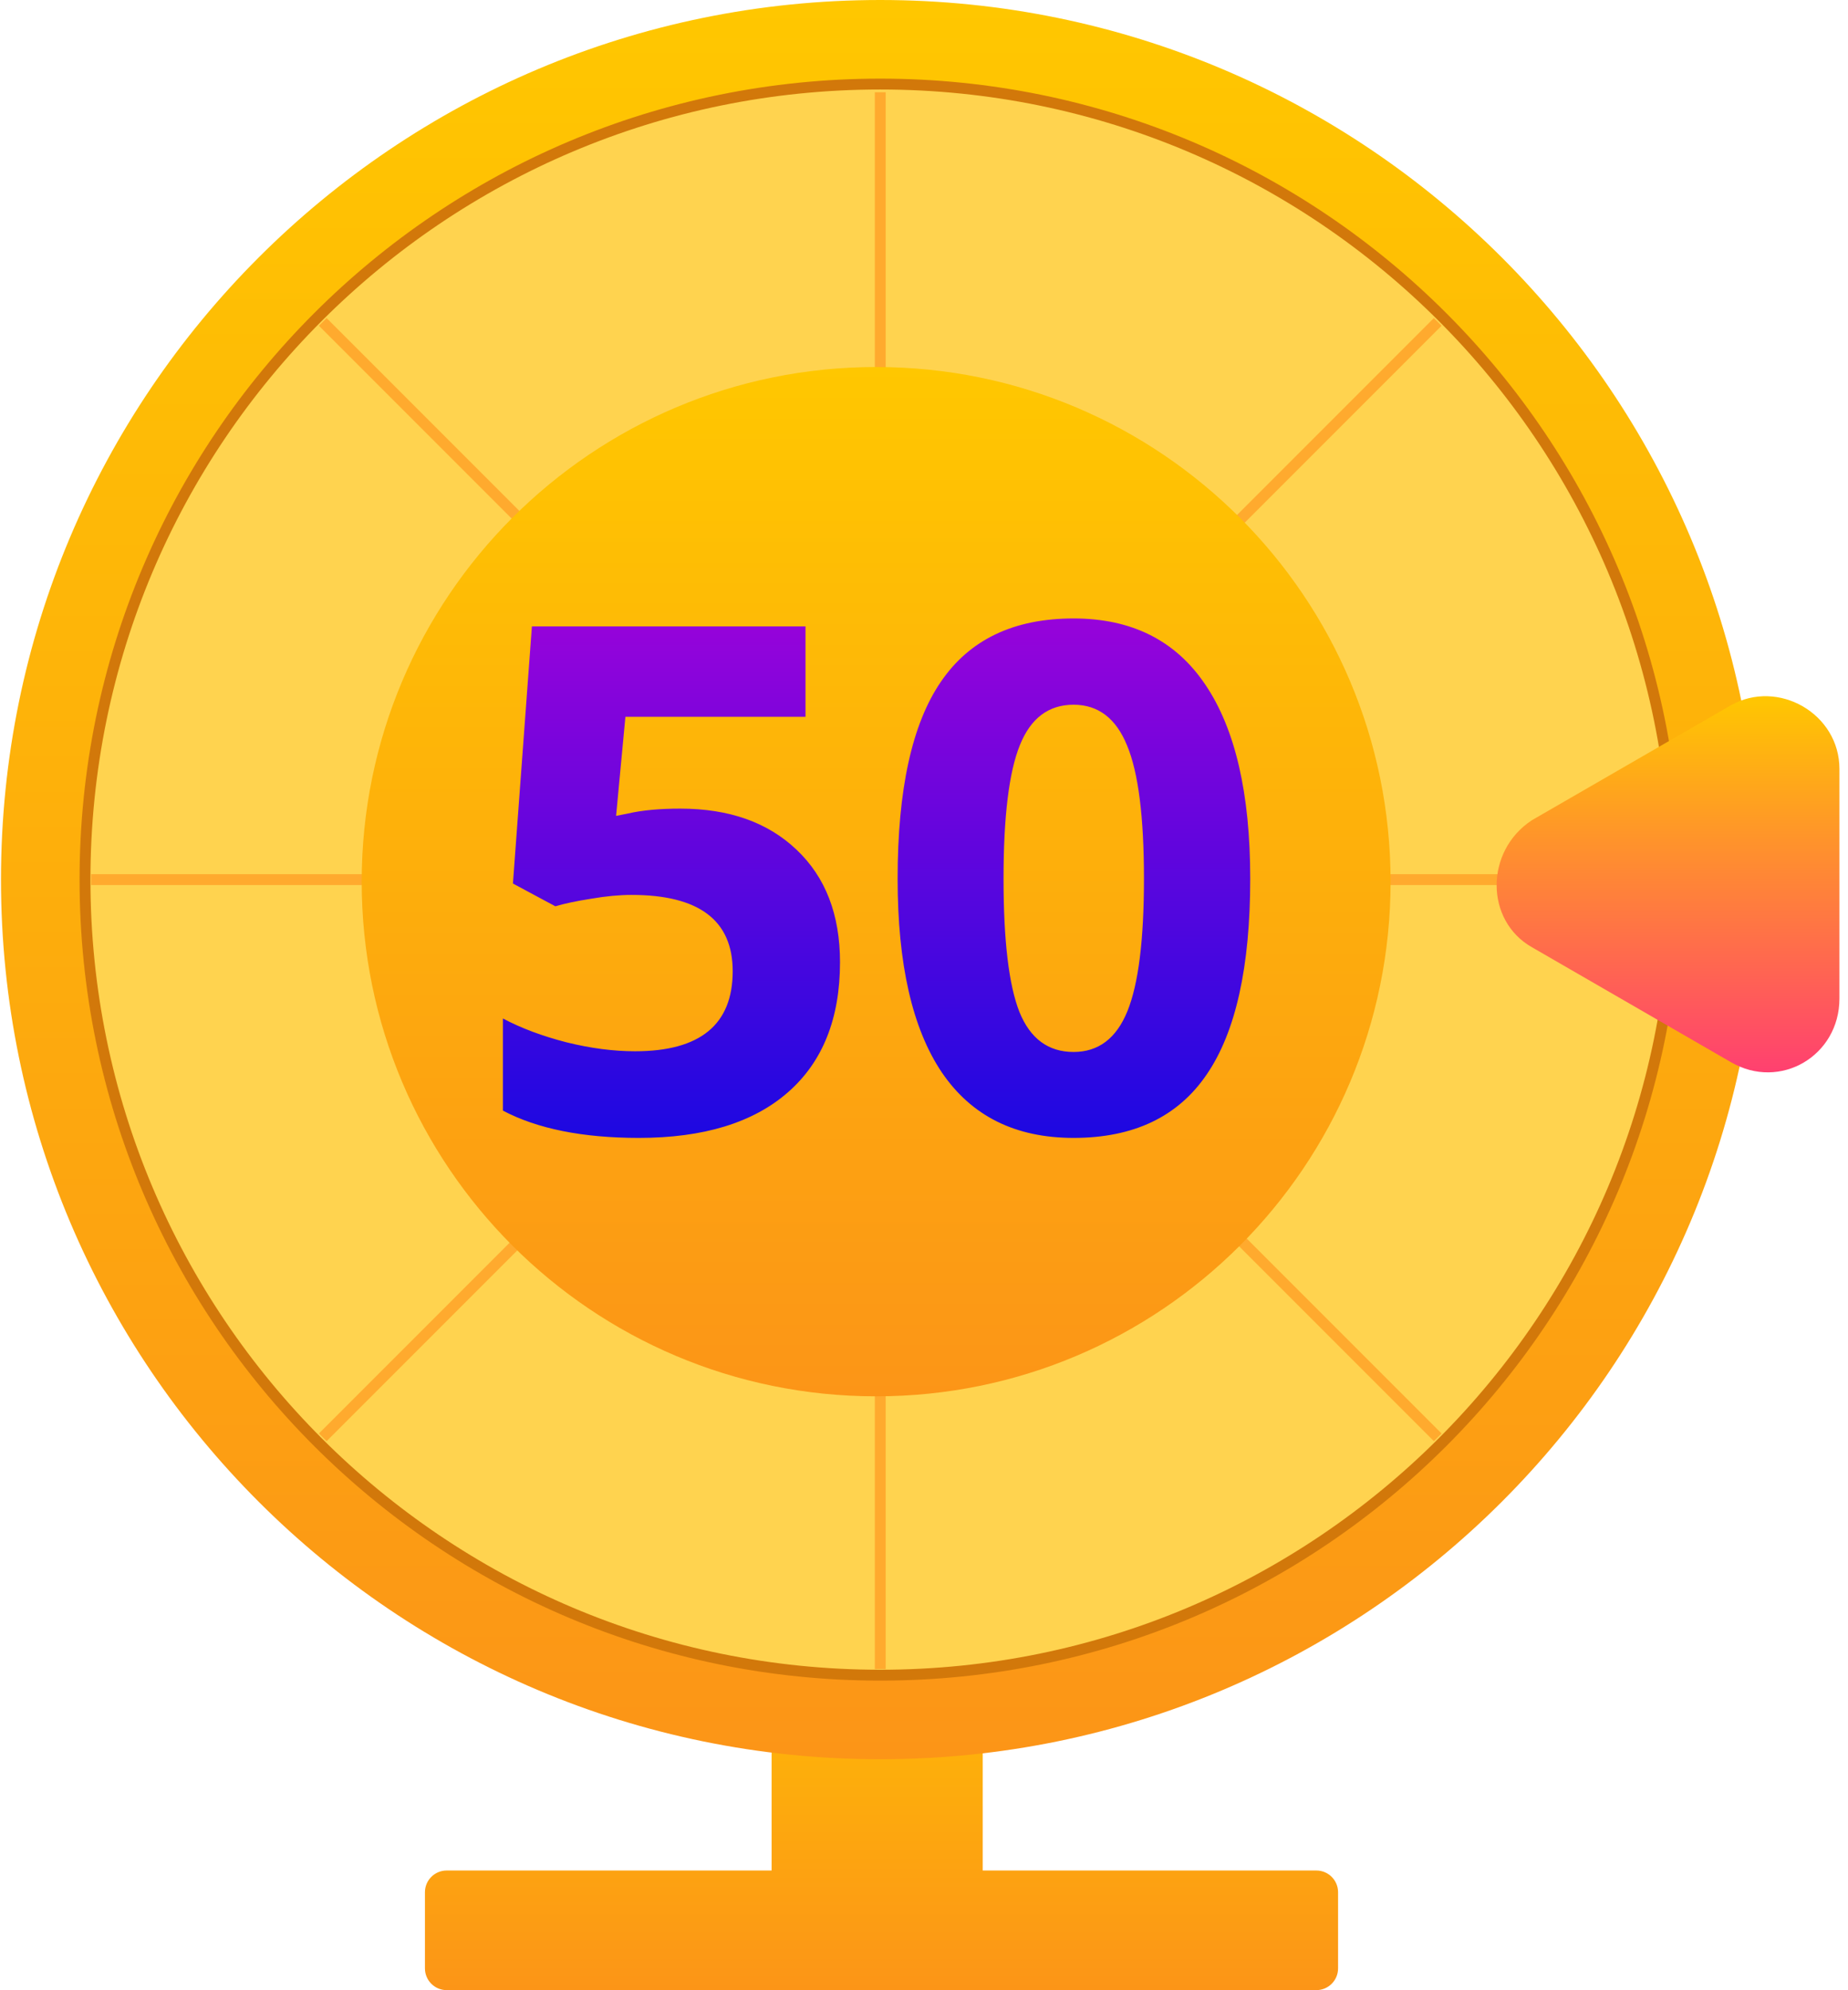 <svg width="170" height="183" viewBox="0 0 170 183" fill="none" xmlns="http://www.w3.org/2000/svg">
<path fill-rule="evenodd" clip-rule="evenodd" d="M70.981 141.595H90.401V172H121.091C122.195 172 123.091 172.895 123.091 174V181C123.091 182.105 122.195 183 121.091 183H41.091C39.986 183 39.091 182.105 39.091 181V174C39.091 172.895 39.986 172 41.091 172H70.981V141.595Z" fill="url(#paint0_linear)"/>
<path d="M80.975 161.769C125.646 161.769 161.859 125.556 161.859 80.884C161.859 36.213 125.646 0 80.975 0C36.304 0 0.091 36.213 0.091 80.884C0.091 125.556 36.304 161.769 80.975 161.769Z" fill="url(#paint1_linear)"/>
<path d="M80.974 154.039C121.376 154.039 154.128 121.287 154.128 80.885C154.128 40.483 121.376 7.73 80.974 7.73C40.572 7.73 7.82 40.483 7.82 80.885C7.82 121.287 40.572 154.039 80.974 154.039Z" fill="#FFD34F" stroke="#D2780A" stroke-miterlimit="10"/>
<path d="M80.975 8.484V153.473" stroke="#FFAA2E" stroke-miterlimit="10"/>
<path d="M153.375 80.884H8.387" stroke="#FFAA2E" stroke-miterlimit="10"/>
<path d="M132.258 29.601L29.692 132.167" stroke="#FFAA2E" stroke-miterlimit="10"/>
<path d="M132.258 132.167L29.692 29.601" stroke="#FFAA2E" stroke-miterlimit="10"/>
<path d="M80.597 128.397C106.733 128.397 127.921 107.209 127.921 81.073C127.921 54.936 106.733 33.749 80.597 33.749C54.461 33.749 33.273 54.936 33.273 81.073C33.273 107.209 54.461 128.397 80.597 128.397Z" fill="url(#paint2_linear)"/>
<path d="M140.931 87.106L159.219 97.665C163.744 100.304 169.212 97.099 169.212 91.82V70.703C169.212 65.613 163.556 62.407 159.219 64.858L140.931 75.417C136.594 78.245 136.594 84.655 140.931 87.106Z" fill="url(#paint3_linear)"/>
<path d="M62.578 74.356C67.064 74.356 70.629 75.615 73.274 78.133C75.94 80.651 77.273 84.1 77.273 88.48C77.273 93.664 75.675 97.652 72.48 100.445C69.285 103.238 64.715 104.635 58.769 104.635C53.606 104.635 49.438 103.799 46.264 102.127V93.653C47.936 94.542 49.883 95.272 52.104 95.843C54.326 96.393 56.431 96.668 58.42 96.668C64.408 96.668 67.402 94.214 67.402 89.305C67.402 84.629 64.302 82.291 58.103 82.291C56.981 82.291 55.744 82.407 54.389 82.64C53.035 82.852 51.935 83.085 51.089 83.338L47.185 81.244L48.93 57.599H74.099V65.914H57.532L56.675 75.023L57.785 74.801C59.076 74.505 60.674 74.356 62.578 74.356ZM115.01 80.799C115.01 88.903 113.677 94.902 111.01 98.795C108.366 102.688 104.282 104.635 98.76 104.635C93.406 104.635 89.365 102.625 86.635 98.605C83.927 94.584 82.573 88.649 82.573 80.799C82.573 72.611 83.895 66.581 86.54 62.709C89.185 58.815 93.258 56.869 98.76 56.869C104.113 56.869 108.154 58.9 110.884 62.962C113.634 67.025 115.01 72.971 115.01 80.799ZM92.317 80.799C92.317 86.491 92.803 90.575 93.777 93.05C94.771 95.505 96.432 96.732 98.76 96.732C101.045 96.732 102.695 95.484 103.711 92.987C104.726 90.49 105.234 86.428 105.234 80.799C105.234 75.108 104.716 71.024 103.679 68.548C102.663 66.052 101.024 64.803 98.76 64.803C96.453 64.803 94.803 66.052 93.808 68.548C92.814 71.024 92.317 75.108 92.317 80.799Z" fill="url(#paint4_linear)"/>
<defs>
<linearGradient id="paint0_linear" x1="81.091" y1="141.595" x2="81.091" y2="183" gradientUnits="userSpaceOnUse">
<stop stop-color="#FFC700"/>
<stop offset="1" stop-color="#FC9517"/>
</linearGradient>
<linearGradient id="paint1_linear" x1="80.975" y1="0" x2="80.975" y2="161.769" gradientUnits="userSpaceOnUse">
<stop stop-color="#FFC700"/>
<stop offset="1" stop-color="#FC9517"/>
</linearGradient>
<linearGradient id="paint2_linear" x1="80.597" y1="33.749" x2="80.597" y2="128.397" gradientUnits="userSpaceOnUse">
<stop stop-color="#FFC700"/>
<stop offset="1" stop-color="#FC9517"/>
</linearGradient>
<linearGradient id="paint3_linear" x1="153.445" y1="64.019" x2="153.445" y2="98.608" gradientUnits="userSpaceOnUse">
<stop stop-color="#FFC700"/>
<stop offset="1" stop-color="#FF4070"/>
</linearGradient>
<linearGradient id="paint4_linear" x1="80.942" y1="23.305" x2="80.942" y2="115.885" gradientUnits="userSpaceOnUse">
<stop stop-color="#ED00D5"/>
<stop offset="1" stop-color="#0009E3"/>
</linearGradient>
</defs>
</svg>
